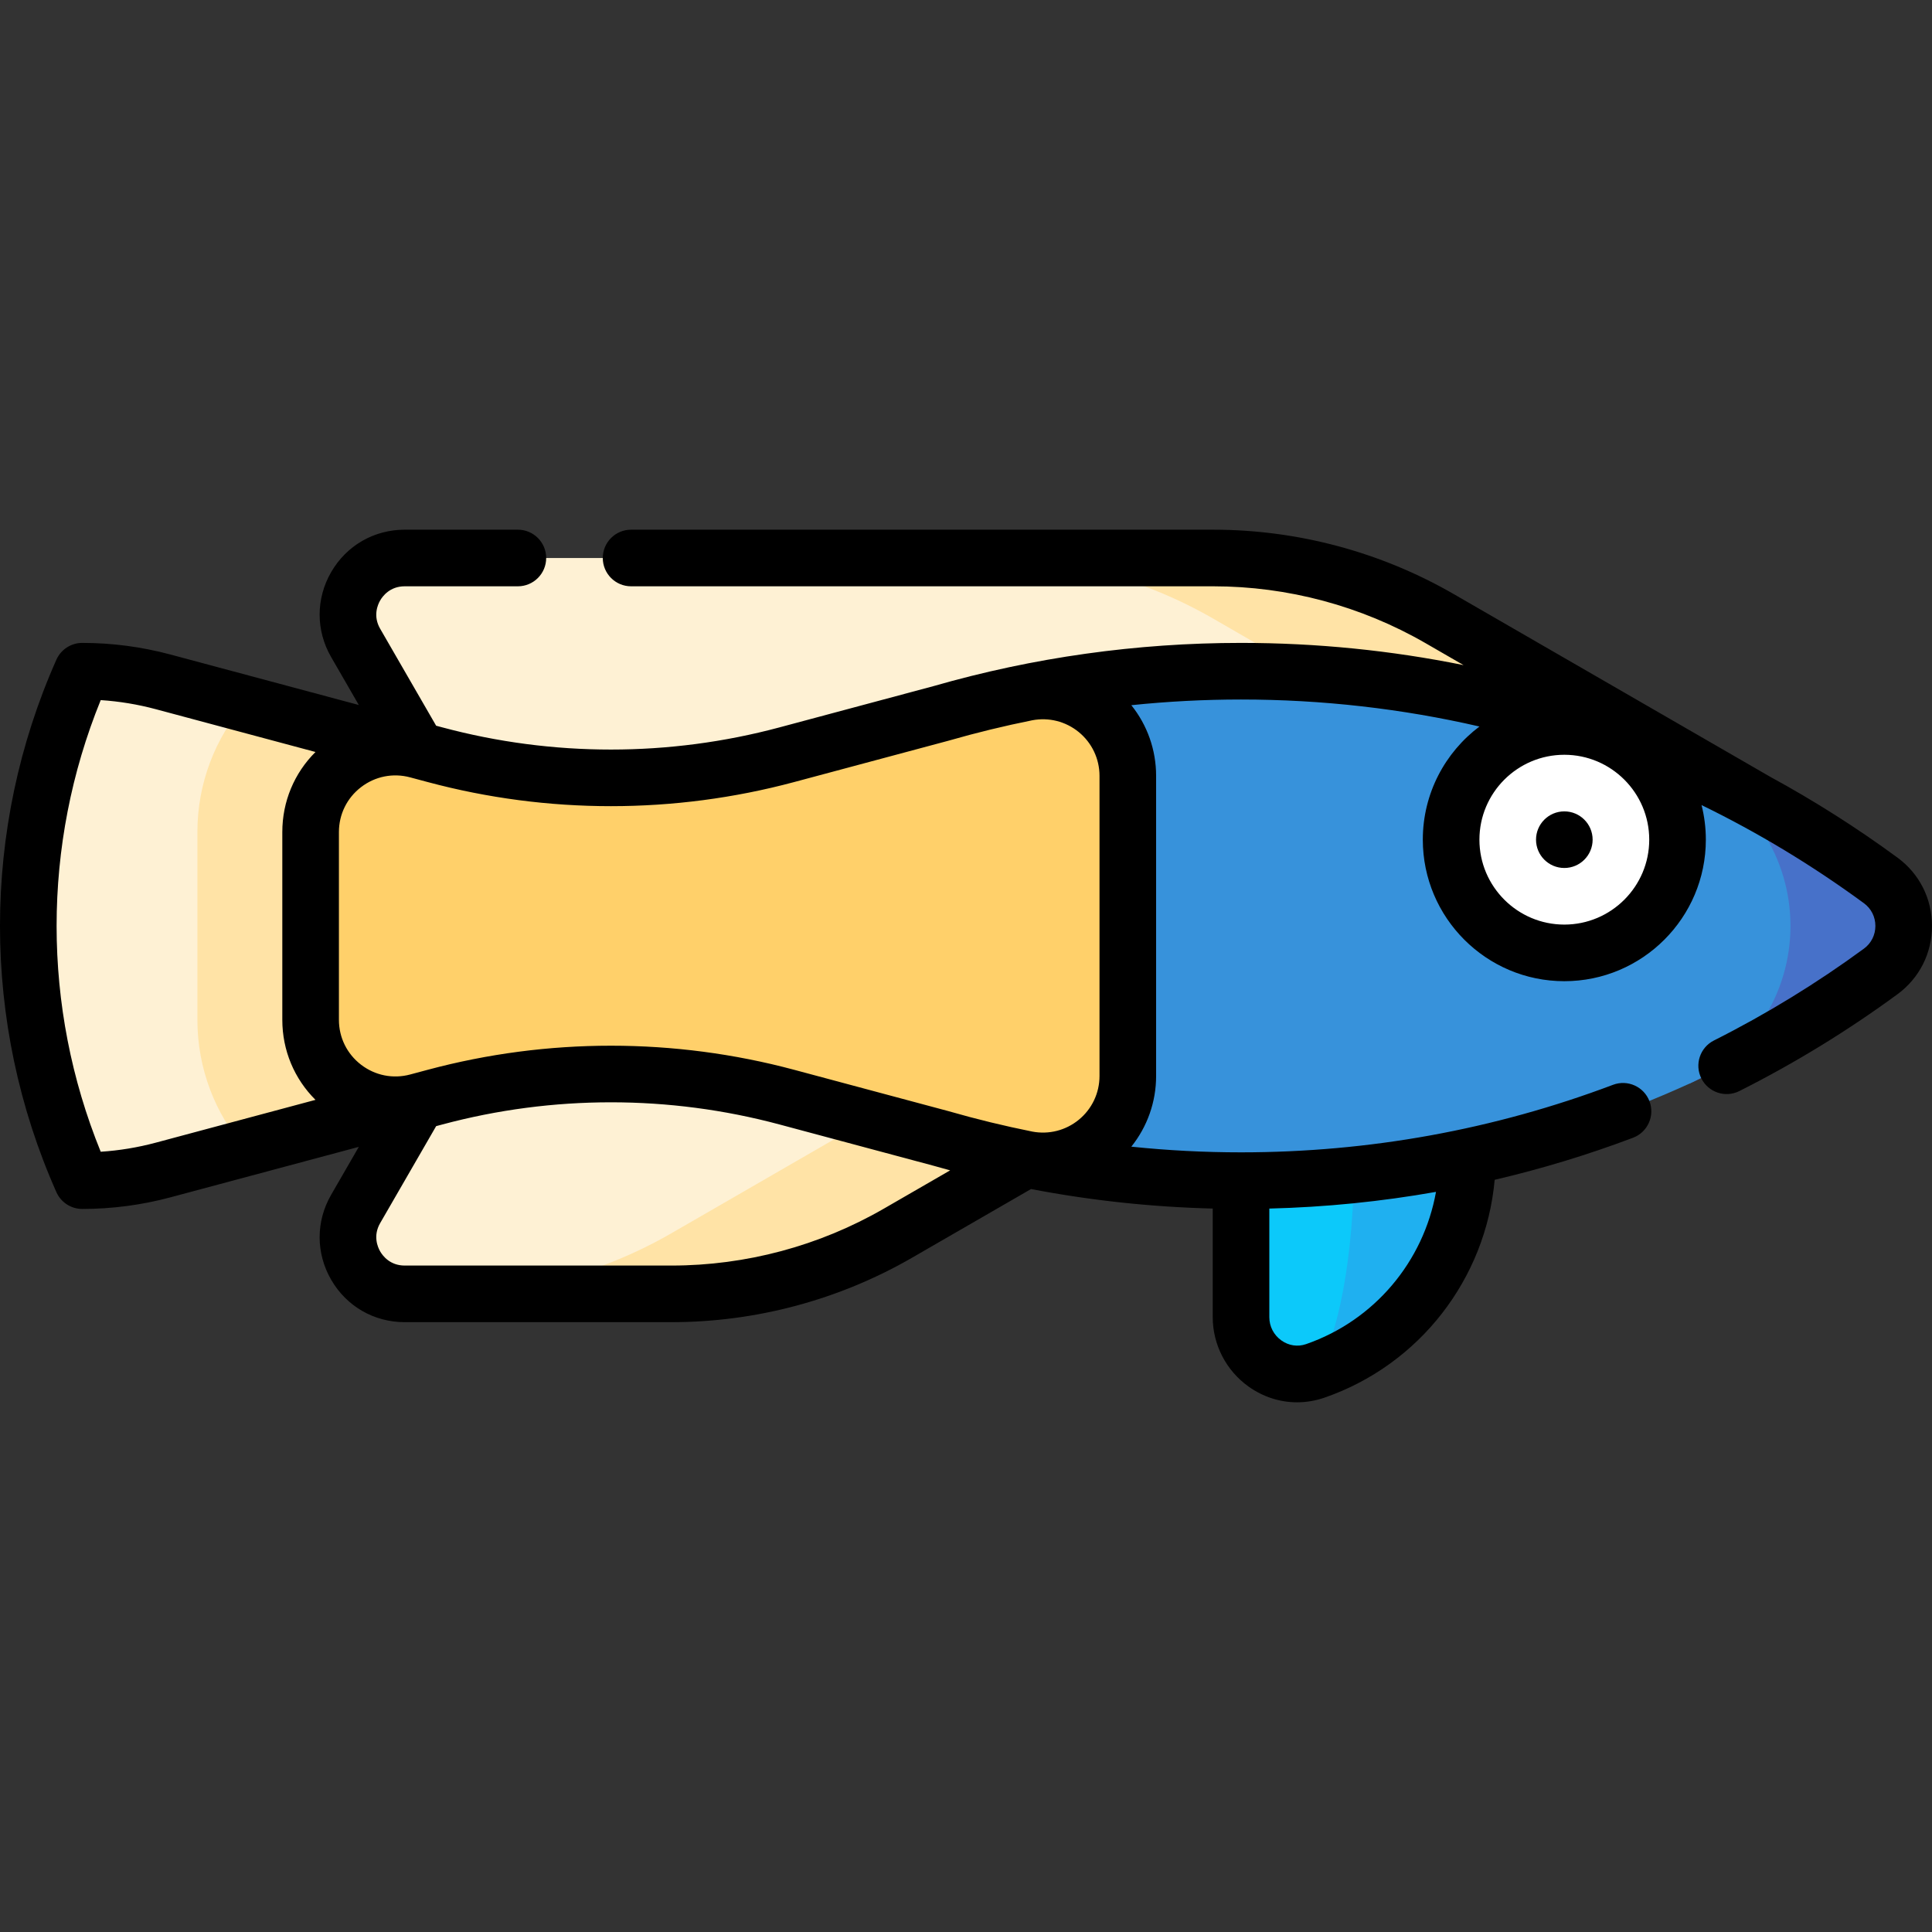 <svg width="184" height="184" viewBox="0 0 184 184" fill="none" xmlns="http://www.w3.org/2000/svg">
<rect x="0" y="0" width="184" height="184" fill="#333333" stroke="none"/>
<g clip-path="url(#clip0_2_42756)">
<path d="M128.974 96.27L125.268 130.56C133.706 127.635 139.756 119.622 139.756 110.181V96.27H128.974Z" fill="#1FB0F0"/>
<path d="M128.974 96.27H118.193V125.438C118.193 129.109 121.8 131.762 125.268 130.56C127.427 127.635 128.974 119.622 128.974 110.181V96.27Z" fill="#0CC9FA"/>
<path d="M94.456 99.837L42.392 123.224H63.956C71.526 123.224 78.963 121.232 85.519 117.446L108.501 104.178L94.456 99.837Z" fill="#FFE3A6"/>
<path d="M50.543 86.262L33.872 115.138C31.797 118.732 34.39 123.224 38.54 123.224H42.392C49.962 123.224 57.399 121.232 63.955 117.446L94.456 99.837L50.543 86.262Z" fill="#FEF1D4"/>
<path d="M137.115 58.921C130.559 55.136 123.122 53.143 115.552 53.143H93.989V85.873L169.676 77.72L137.115 58.921Z" fill="#FFE3A6"/>
<path d="M93.989 53.143H38.54C34.39 53.143 31.797 57.635 33.872 61.229L50.543 90.105L151.403 79.619L115.552 58.921C108.996 55.136 101.559 53.143 93.989 53.143Z" fill="#FEF1D4"/>
<path d="M179.113 83.848C173.44 79.685 167.324 76.093 160.851 73.146V103.221C167.323 100.274 173.44 96.681 179.113 92.519C182.035 90.375 182.035 85.992 179.113 83.848Z" fill="#4771C9"/>
<path d="M118.193 63.925C111.21 63.925 104.393 64.625 97.801 65.95V110.417C104.393 111.743 111.21 112.443 118.193 112.443C133.409 112.443 147.852 109.143 160.851 103.223C166.743 100.54 170.522 94.658 170.522 88.184C170.522 81.709 166.743 75.827 160.851 73.144C147.852 67.225 133.409 63.925 118.193 63.925Z" fill="#3792DB"/>
<path d="M148.984 90.751C154.938 90.751 159.765 85.924 159.765 79.969C159.765 74.015 154.938 69.188 148.984 69.188C143.029 69.188 138.202 74.015 138.202 79.969C138.202 85.924 143.029 90.751 148.984 90.751Z" fill="white"/>
<path d="M15.529 64.938C13.02 64.265 10.432 63.925 7.834 63.925C0.97 79.369 0.97 96.998 7.834 112.443C10.433 112.443 13.02 112.102 15.53 111.43L23.304 109.346V67.021L15.529 64.938Z" fill="#FEF1D4"/>
<path d="M39.76 71.43L23.304 67.021C20.499 70.316 18.8 74.583 18.8 79.242V97.126C18.8 101.784 20.499 106.051 23.304 109.346L39.762 104.937L39.76 71.43Z" fill="#FFE3A6"/>
<path d="M107.411 102.475V73.893C107.411 68.81 102.78 64.998 97.801 65.951C95.04 66.506 92.317 67.168 89.64 67.938L74.927 71.881C63.959 74.82 52.409 74.82 41.441 71.881L39.761 71.431C34.625 70.056 29.582 73.925 29.582 79.242V97.126C29.582 102.443 34.626 106.313 39.762 104.937L41.44 104.487C52.409 101.548 63.958 101.548 74.927 104.487L89.64 108.429C92.317 109.2 95.04 109.862 97.801 110.418C102.78 111.37 107.411 107.558 107.411 102.475Z" fill="#FFD06A"/>
<path d="M180.708 81.675C176.816 78.82 172.769 76.255 168.592 73.981L138.463 56.586C131.507 52.57 123.584 50.447 115.552 50.447H60.104C58.615 50.447 57.408 51.654 57.408 53.143C57.408 54.631 58.615 55.838 60.104 55.838H115.552C122.639 55.838 129.63 57.711 135.768 61.255L139.387 63.344C132.477 61.944 125.388 61.229 118.192 61.229C108.256 61.229 98.407 62.613 88.918 65.341L74.229 69.277C63.731 72.09 52.635 72.09 42.138 69.277L41.537 69.116L36.206 59.881C35.503 58.665 35.972 57.591 36.206 57.186C36.44 56.781 37.135 55.838 38.54 55.838H49.322C50.81 55.838 52.017 54.631 52.017 53.143C52.017 51.654 50.81 50.447 49.322 50.447H38.54C35.617 50.447 32.999 51.959 31.537 54.49C30.076 57.022 30.076 60.045 31.537 62.577L34.173 67.143L16.227 62.334C13.49 61.601 10.666 61.229 7.834 61.229C6.769 61.229 5.803 61.857 5.37 62.83C-1.791 78.943 -1.791 97.425 5.37 113.537C5.803 114.511 6.769 115.138 7.834 115.138C10.668 115.138 13.492 114.766 16.227 114.033L34.173 109.225L31.537 113.791C30.076 116.322 30.076 119.345 31.537 121.877C32.999 124.409 35.617 125.92 38.54 125.92H63.955C71.988 125.92 79.91 123.797 86.867 119.781L98.193 113.242C103.886 114.333 109.672 114.954 115.497 115.1V125.439C115.497 128.06 116.774 130.533 118.913 132.056C120.302 133.045 121.903 133.553 123.529 133.553C124.405 133.553 125.289 133.405 126.15 133.107C135.208 129.967 141.501 121.792 142.35 112.363C146.814 111.319 151.212 109.986 155.524 108.358C156.917 107.833 157.62 106.278 157.094 104.885C156.569 103.492 155.014 102.789 153.621 103.315C142.31 107.583 130.39 109.747 118.192 109.747C114.694 109.747 111.207 109.566 107.745 109.206C109.262 107.313 110.106 104.955 110.106 102.475V73.892C110.106 71.412 109.263 69.054 107.745 67.161C111.207 66.802 114.694 66.62 118.192 66.62C125.926 66.62 133.529 67.492 140.901 69.192C137.628 71.653 135.506 75.568 135.506 79.969C135.506 87.401 141.552 93.447 148.983 93.447C156.415 93.447 162.461 87.401 162.461 79.969C162.461 78.832 162.318 77.728 162.051 76.673C167.432 79.296 172.605 82.417 177.518 86.022C178.211 86.53 178.608 87.318 178.608 88.184C178.608 89.05 178.211 89.838 177.518 90.346C173.031 93.639 168.224 96.582 163.233 99.093C161.903 99.761 161.367 101.382 162.036 102.712C162.705 104.041 164.325 104.578 165.655 103.909C170.914 101.263 175.979 98.162 180.707 94.692C182.799 93.158 183.999 90.785 183.999 88.184C184 85.582 182.8 83.21 180.708 81.675ZM14.832 108.826C13.117 109.285 11.362 109.575 9.592 109.69C3.99 95.924 3.99 80.443 9.592 66.677C11.361 66.793 13.117 67.082 14.832 67.541L30.046 71.618C28.025 73.629 26.887 76.338 26.887 79.242V97.126C26.887 100.03 28.025 102.739 30.046 104.749L14.832 108.826ZM84.171 115.112C78.033 118.656 71.043 120.529 63.956 120.529H38.54C37.136 120.529 36.44 119.586 36.206 119.181C35.972 118.776 35.504 117.702 36.206 116.486L41.538 107.251L42.138 107.09C52.635 104.278 63.732 104.278 74.229 107.09L88.918 111.026C89.441 111.176 89.966 111.321 90.491 111.463L84.171 115.112ZM124.385 128.013C123.592 128.288 122.738 128.161 122.04 127.664C121.308 127.143 120.888 126.332 120.888 125.439V115.102C126.243 114.968 131.543 114.436 136.762 113.511C135.575 120.145 130.9 125.755 124.385 128.013ZM102.738 69.72C103.995 70.749 104.715 72.269 104.715 73.892V102.475C104.715 104.098 103.995 105.619 102.738 106.647C101.497 107.662 99.888 108.068 98.315 107.77C95.647 107.233 93.002 106.592 90.386 105.839C90.37 105.834 90.354 105.83 90.338 105.825L75.625 101.883C64.215 98.826 52.153 98.826 40.743 101.883L39.062 102.333C37.43 102.77 35.727 102.43 34.387 101.402C33.047 100.374 32.278 98.815 32.278 97.126V79.242C32.278 77.552 33.047 75.993 34.387 74.965C35.727 73.936 37.432 73.597 39.064 74.035L40.743 74.484C52.153 77.542 64.215 77.542 75.625 74.484L90.338 70.542C90.354 70.537 90.37 70.533 90.386 70.528C93.001 69.775 95.647 69.134 98.315 68.597C99.889 68.299 101.497 68.705 102.738 69.72ZM148.984 88.056C144.525 88.056 140.897 84.428 140.897 79.969C140.897 75.51 144.525 71.883 148.984 71.883C153.442 71.883 157.07 75.51 157.07 79.969C157.07 84.428 153.442 88.056 148.984 88.056Z" fill="black"/>
<path d="M148.984 82.665C150.472 82.665 151.679 81.458 151.679 79.969C151.679 78.481 150.472 77.274 148.984 77.274C147.495 77.274 146.288 78.481 146.288 79.969C146.288 81.458 147.495 82.665 148.984 82.665Z" fill="black"/>
</g>
<defs>
<clipPath id="clip0_2_42756">
<rect width="184" height="184" fill="white"/>
</clipPath>
</defs>
</svg>
